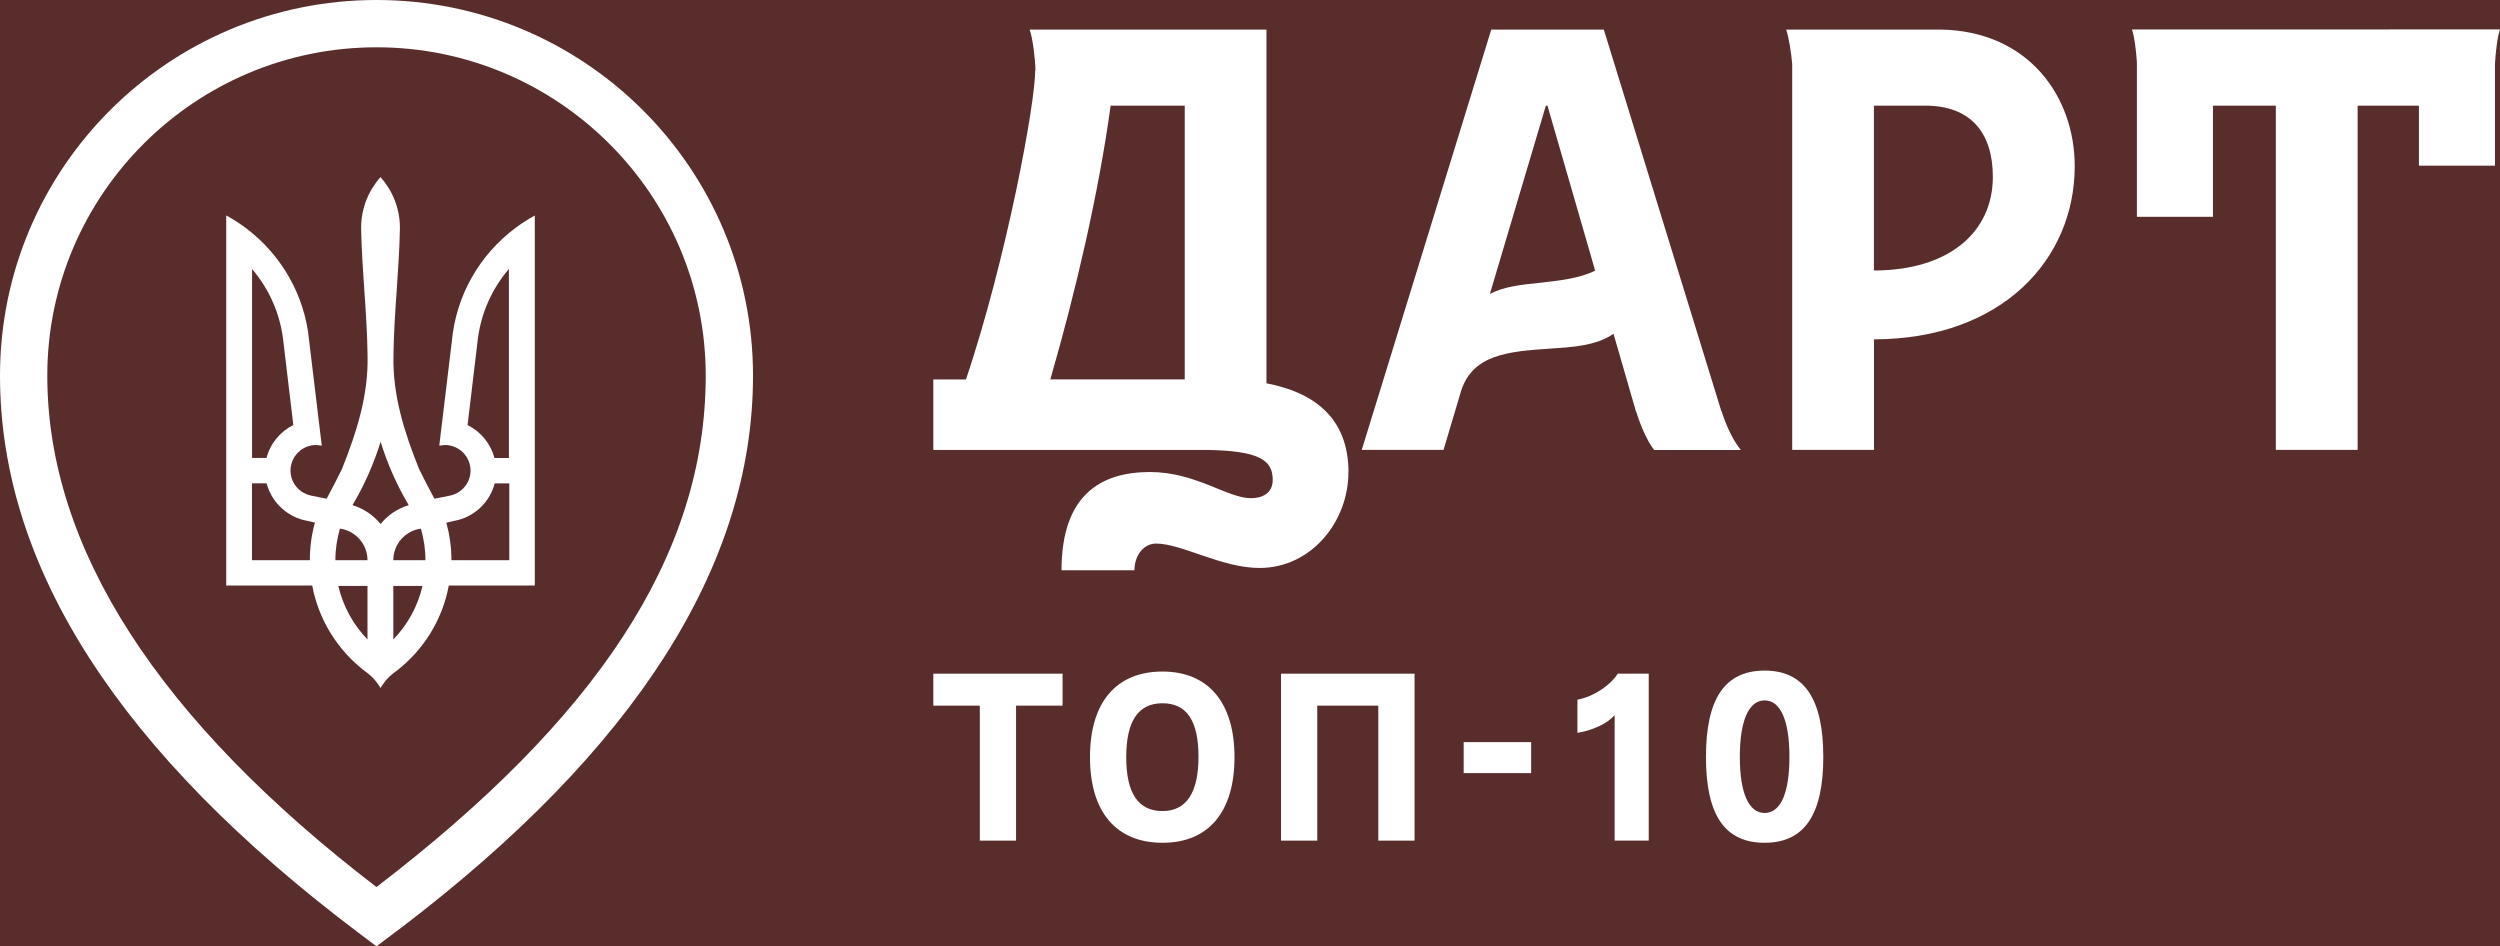 <?xml version="1.0" encoding="UTF-8"?><svg id="bg" xmlns="http://www.w3.org/2000/svg" viewBox="0 0 314.5 119.05"><defs><style>.cls-1,.cls-2{fill:#fff;}.cls-3{fill:#592d2c;}.cls-2{fill-rule:evenodd;}</style></defs><rect class="cls-3" x="-28.35" y="-28.35" width="371.19" height="175.74"/><g><polygon class="cls-2" points="117.41 88.77 123.26 88.77 123.26 105.75 127.82 105.75 127.82 88.77 133.67 88.77 133.67 84.75 117.41 84.75 117.41 88.77"/><path class="cls-2" d="M146.24,84.48c-5.82,0-9.12,3.87-9.12,10.77s3.3,10.77,9.12,10.77,9.06-3.9,9.06-10.77-3.3-10.77-9.06-10.77Zm0,17.55c-3.06,0-4.56-2.25-4.56-6.78s1.5-6.78,4.56-6.78,4.53,2.22,4.53,6.72-1.5,6.84-4.53,6.84Z"/><polygon class="cls-2" points="161.15 105.75 165.71 105.75 165.71 88.77 173.39 88.77 173.39 105.75 177.95 105.75 177.95 84.75 161.15 84.75 161.15 105.75"/><rect class="cls-1" x="184.13" y="93.36" width="8.49" height="3.9"/><path class="cls-2" d="M198.44,88.02v4.17c1.89-.3,3.87-1.2,4.68-2.25v15.81h4.29v-21h-3.9c-.96,1.5-3.03,2.88-5.07,3.27Z"/><path class="cls-2" d="M221.99,84.36c-5.01,0-7.38,3.54-7.38,10.86s2.37,10.8,7.38,10.8,7.38-3.54,7.38-10.8-2.37-10.86-7.38-10.86Zm0,17.91c-2.01,0-3.12-2.52-3.12-7.05s1.11-7.11,3.12-7.11,3.12,2.55,3.12,7.11-1.11,7.05-3.12,7.05Z"/><path class="cls-2" d="M216.57,51.74h-.02L201.76,3.72h-14.16l-16.29,52.87h10.29l2.2-7.39c1.46-4.61,5.94-4.99,11.25-5.35,2.74-.18,5.73-.34,7.93-1.86l2.82,9.76h.02c.37,1.18,1.19,3.46,2.27,4.86h10.91c-1.17-1.4-2.07-3.71-2.42-4.88Zm-23.11-16.14c-2.12,.23-4.23,.44-6.03,1.37l7.04-23.68h.2l6,20.75c-1.93,.99-4.6,1.28-7.21,1.56Z"/><path class="cls-2" d="M169.64,59.41c0-6.97-4.52-10.09-10.32-11.19V3.72h-29.79c.4,1.11,.72,3.88,.73,5.14h-.03c0,4.14-3.56,23.51-8.71,38.88h-4.11v8.86h34.47c6.53,.12,8.23,1.27,8.23,3.77,0,1.39-.93,2.3-2.77,2.3-2.9,0-6.95-3.29-12.67-3.29-6.23,0-11.13,2.92-11.13,12.36h9.17c0-1.81,1.12-3.36,2.73-3.36,3.22,0,8.23,3.07,13.01,3.07,6.51,0,11.18-5.83,11.18-12.04Zm-20.6-11.68h-16.91c3.27-11.32,6.07-23.41,7.59-34.44h9.32V47.73Z"/><path class="cls-2" d="M300.61,3.71h-32.41c.31,.86,.53,2.71,.62,4.09V27.27h9.57V13.29h7.91V56.59h10.29V13.29h7.71v7.55h9.57V8.02c.07-1.39,.3-3.41,.63-4.32h-13.89Z"/><path class="cls-2" d="M244.14,3.72h-19.44c.32,.92,.65,2.96,.76,4.37V56.59h10.29v-13.9c16.05-.03,25.25-10.02,25.25-21.79,0-8.75-5.82-17-16.85-17.18Zm-8.4,30.31V13.29h6.46c5.7,0,8.5,3.4,8.5,8.96,0,6.84-5.37,11.76-14.96,11.78Z"/><path class="cls-2" d="M47.36,0C21.21,0,0,21.16,0,47.26c0,24.16,15.14,47.52,45.12,70.1l2.24,1.69,2.24-1.69,.9-.67c29.38-22.38,44.23-45.51,44.23-69.43C94.73,21.16,73.52,0,47.36,0Zm0,111.59C19.88,90.54,5.95,68.9,5.95,47.26,5.95,24.48,24.53,5.95,47.36,5.95s41.42,18.53,41.42,41.31-13.94,43.29-41.42,64.33Z"/><path class="cls-2" d="M56.84,42.95l-1.58,13.11,.71-.08c1.5,0,2.85,1.06,3.16,2.59,.35,1.74-.79,3.43-2.54,3.78l-1.94,.39c-.66-1.24-1.32-2.48-1.93-3.74-1.84-4.58-3.34-9.27-3.22-14.27,.06-5.37,.72-10.72,.81-16.07,0-2.44-.92-4.66-2.43-6.37h-.02c-1.51,1.7-2.43,3.92-2.43,6.37,.09,5.36,.75,10.72,.81,16.07,.12,5-1.39,9.69-3.22,14.27-.61,1.26-1.27,2.5-1.93,3.74l-1.94-.39c-1.75-.35-2.89-2.04-2.54-3.78,.31-1.52,1.65-2.59,3.16-2.59l.71,.08-1.58-13.11c-.52-5.83-3.55-10.96-8.01-14.29-.77-.57-1.58-1.1-2.43-1.56v46.56h10.82c.81,4.36,3.23,8.16,6.62,10.77,.81,.55,1.48,1.28,1.97,2.13,.49-.85,1.16-1.58,1.97-2.13,3.4-2.61,5.81-6.41,6.62-10.77h10.82V27.11c-.85,.46-1.66,.99-2.43,1.56-4.46,3.33-7.49,8.45-8.01,14.29Zm-25.14-9.11h.01c2.08,2.44,3.48,5.47,3.9,8.82l1.29,10.81c-1.65,.82-2.9,2.32-3.37,4.14h-1.82v-23.77Zm7.28,36.63h-7.28v-9.67h1.84c.58,2.22,2.32,3.98,4.53,4.59l1.55,.35c-.42,1.5-.64,3.08-.64,4.72Zm7.25,9.98c-1.78-1.85-3.07-4.16-3.67-6.74h3.67v6.74Zm-4.04-9.98c0-1.38,.21-2.71,.57-3.97,1.96,.27,3.47,1.95,3.47,3.97h-4.04Zm5.69-4.55c-.91-1.11-2.13-1.94-3.54-2.37,1.48-2.49,2.67-5.16,3.54-7.98,.87,2.82,2.06,5.5,3.54,7.98-1.41,.42-2.64,1.25-3.54,2.37Zm1.6,14.53v-6.74h3.67c-.59,2.58-1.89,4.89-3.67,6.74Zm0-9.98c0-2.03,1.51-3.7,3.47-3.97,.36,1.26,.57,2.59,.57,3.97h-4.04Zm9.34-17l1.29-10.81c.42-3.34,1.82-6.38,3.9-8.82h.01v23.78h-1.82c-.47-1.82-1.72-3.32-3.37-4.14Zm5.25,17h-7.28c0-1.63-.23-3.22-.64-4.72l1.55-.35c2.22-.61,3.96-2.37,4.53-4.59h1.84v9.67Z"/></g></svg>